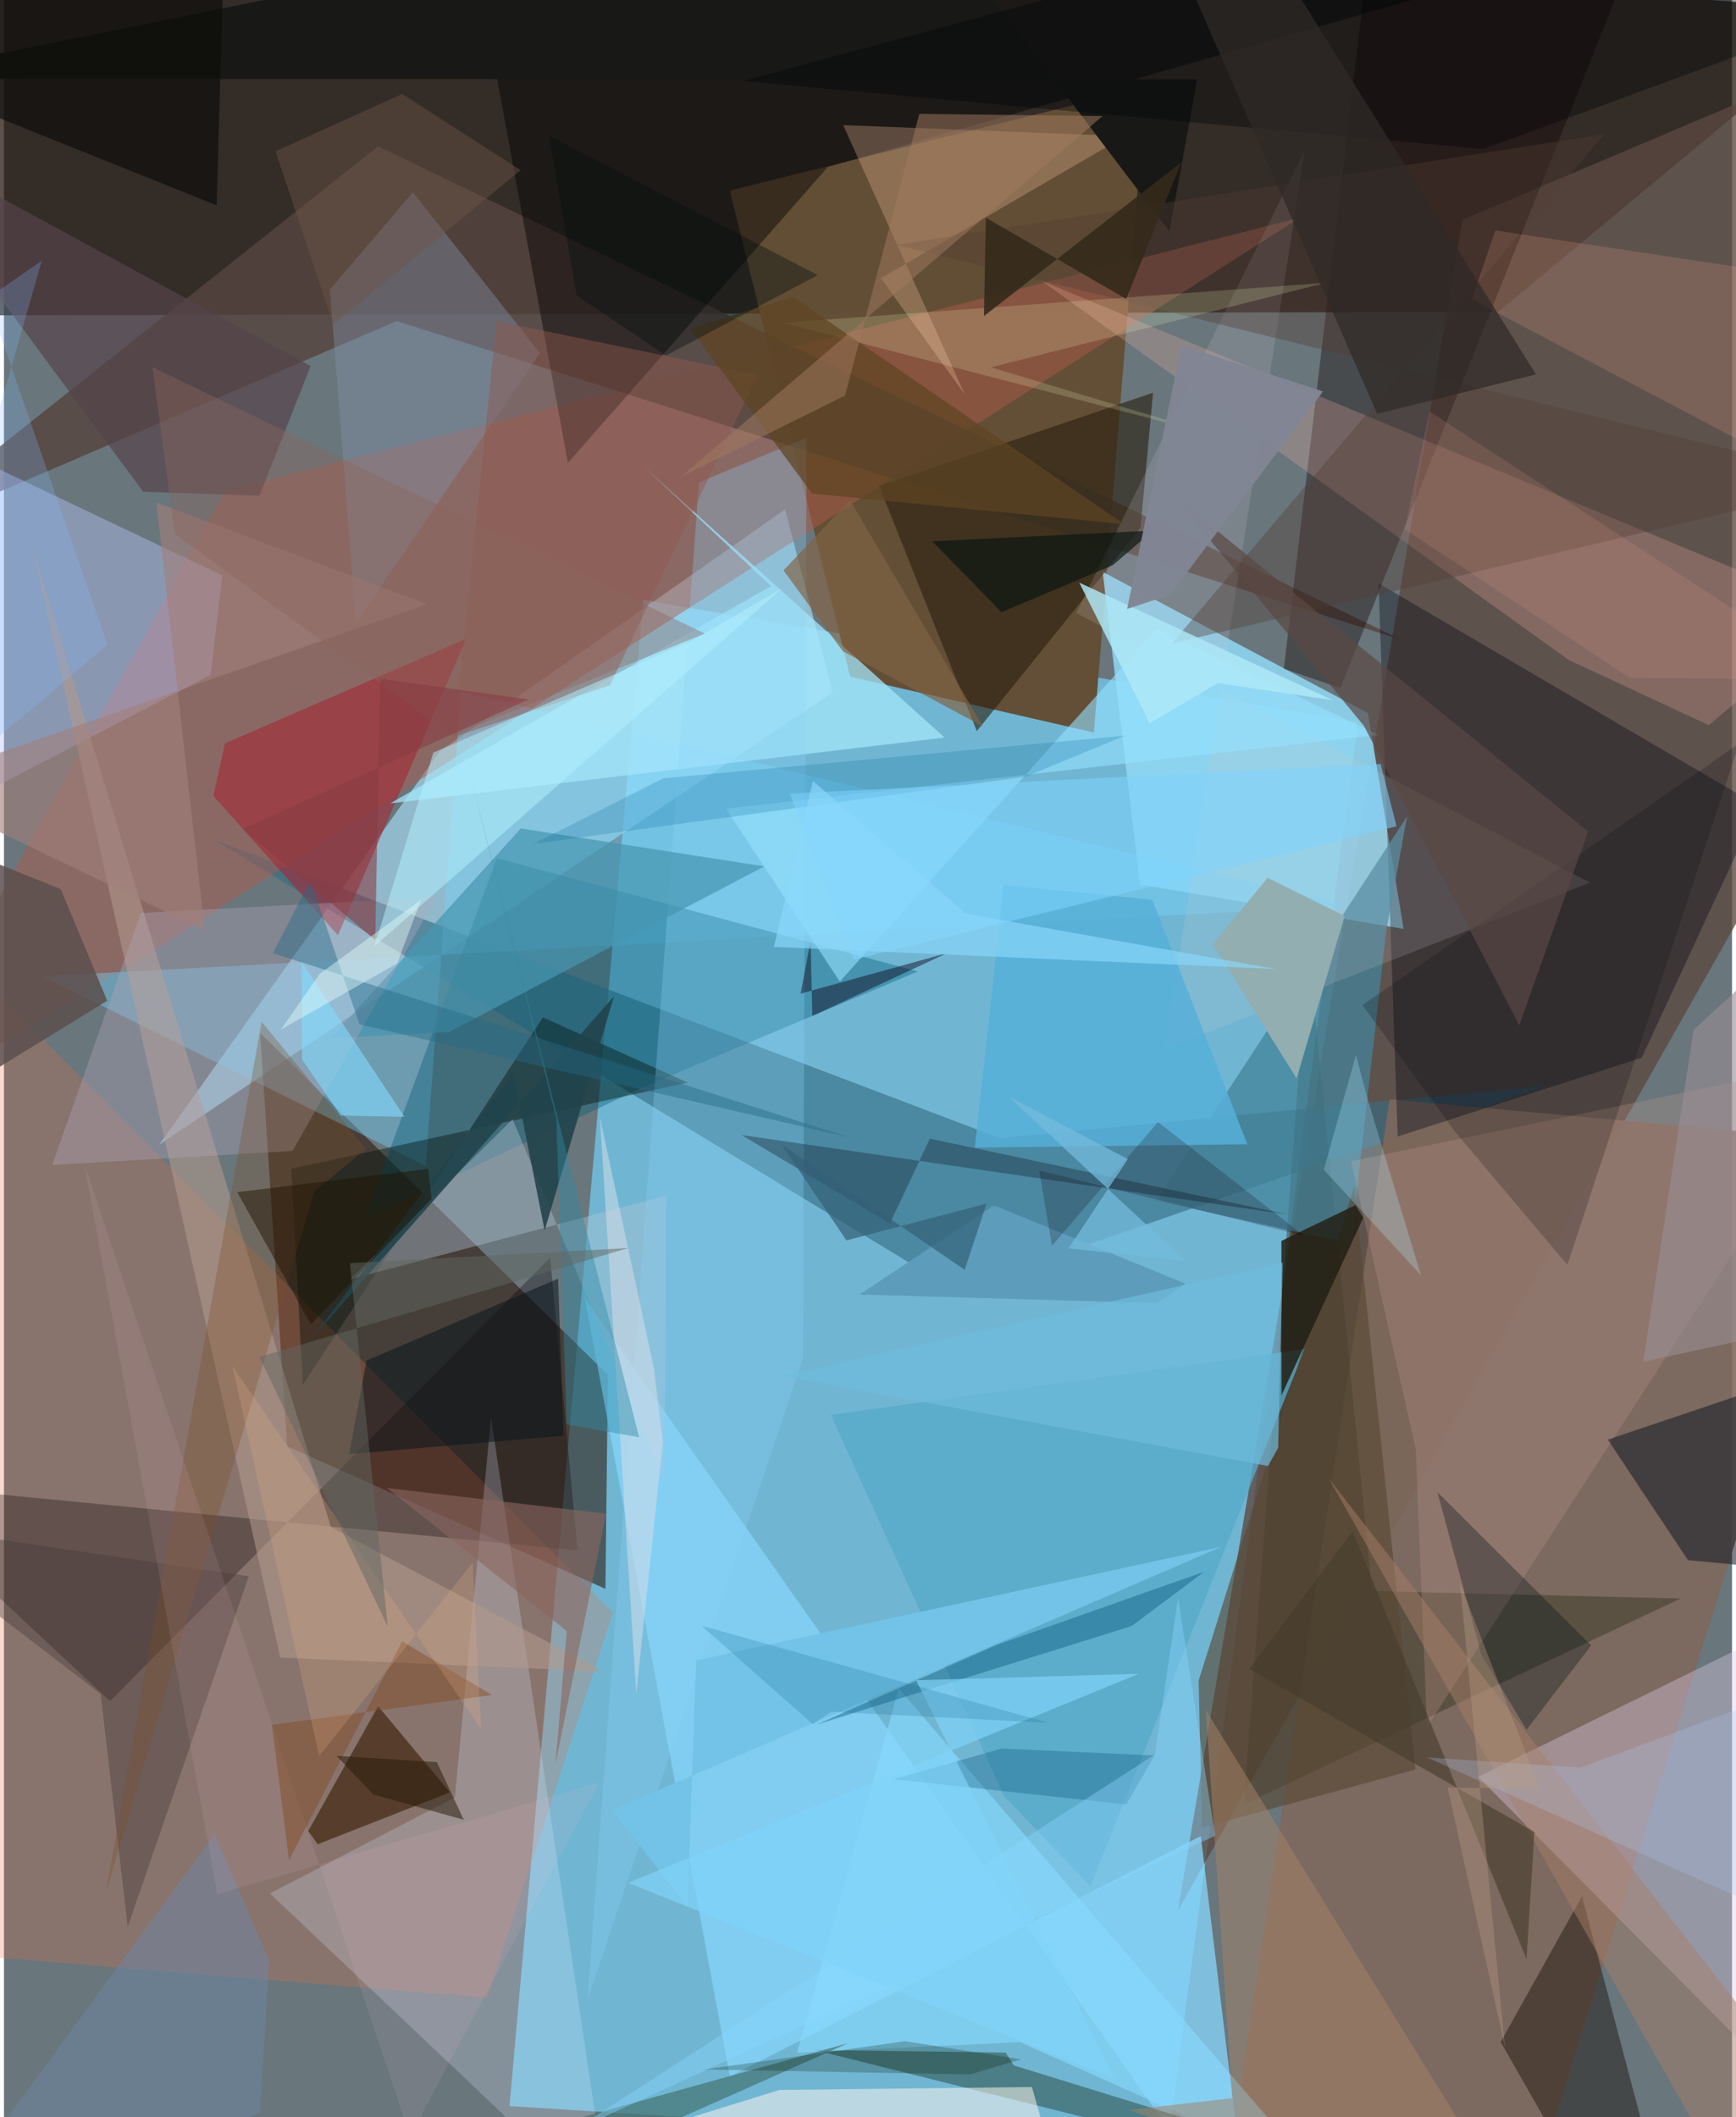 <svg xmlns="http://www.w3.org/2000/svg" width="228" height="278" viewBox="0 0 836 1024"><path fill="#69767c" d="M0 0h836v1024H0z"/><path fill="#72c9ee" fill-opacity=".765" d="M562.733 1038.658l92.4-689.367-345.896-59.112-64.668 728.466z"/><path fill="#1f1108" fill-opacity=".725" d="M-5.917-62L-62 152.658l784.97-1.836L898 5.412z"/><path fill="#5c4941" fill-opacity=".788" d="M885.912 29.948L898 340.528 567.96 923.985l137.588-817.613z"/><path fill="#634f36" fill-opacity=".992" d="M351.155 92.198l201.224-50.066-25.09 312.153-117.93-27.006z"/><path fill="#a8e3fb" fill-opacity=".627" d="M210.862 363.339l167.024-116.955 23.1 88.438L75.187 553.578z"/><path fill="#2a1101" fill-opacity=".549" d="M292.165 664.98l-1.188 103.5-153.999-68.988L123.97 499.67z"/><path fill="#90d7f2" fill-opacity=".871" d="M531.504 276.55l18.085 151.265 127.545 21.468-17.287-104.39z"/><path fill="#366d83" fill-opacity=".627" d="M481.596 550.42L101.595 406.127 460.14 624.203l285.82-99.02z"/><path fill="#af5b4d" fill-opacity=".478" d="M-62 541.402l137.495-83.754 551.28-352.311-519.691 132.044z"/><path fill="#e57143" fill-opacity=".255" d="M-2.888 946.83l236.765 19.463 60.762-186.322-320.496-322.354z"/><path fill="#7e685c" fill-opacity=".894" d="M740.539 1056.263L898 552.43l-227.632-20.72-78.839 521.834z"/><path fill="#54453f" fill-opacity=".831" d="M676.48 309.632L180.986 70.762-62 263.591l251.97-108.324z"/><path fill="#080b15" fill-opacity=".384" d="M792.318 511.564l-118.081 38.125-9.232-267.544 183.803 107.646z"/><path fill="#decee9" fill-opacity=".38" d="M898 768.548l-59.77 240.63 59.77 36.413-184.8-186.172z"/><path fill="#85d4f9" fill-opacity=".765" d="M280.984 627.84L603.018 1086l-24.017-197.971L351.168 1004.3z"/><path fill="#120200" fill-opacity=".369" d="M646.521 332.808L804.022-62H664.76l-45.58 385.444z"/><path fill="#74d5fd" fill-opacity=".396" d="M204.03 563.9L18.558 472.2l632.075-34.146L220.987 334.45z"/><path fill="#000002" fill-opacity=".435" d="M220.1-62H898L398.546 80.784l-125.712 143.09z"/><path fill="#bbc7ff" fill-opacity=".408" d="M-55.263 201.764l160.864 76.528-5.548 48.06L-62 410.687z"/><path fill="#005d75" fill-opacity=".384" d="M238.458 415.04l-63.869 174.038 135.07-63.42 132.44-55.796z"/><path fill="#2f301d" fill-opacity=".424" d="M630.978 457.616l30.88 311.914 149.278 3.61-211.287 99.58z"/><path fill="#0c0001" fill-opacity=".302" d="M51.325 822.761L-62 717.028l339.52 32.823-13.286-141.559z"/><path fill="#deecff" fill-opacity=".231" d="M218.14 869.325l-89.477 46.454 164.683 156.004-57.722-386.177z"/><path fill="#fdb6a9" fill-opacity=".239" d="M824.74 350.717l-67.758-31.528-255.066-183.38 387.097 160.74z"/><path fill="#2b210f" fill-opacity=".616" d="M555.921 189.919l-6.107 65.446-79.173 98.246-47.255-118.63z"/><path fill="#a32936" fill-opacity=".604" d="M101.305 384.942l60.248 67.41 62.085-143.415-116.727 50.606z"/><path fill="#43829a" fill-opacity=".737" d="M557.309 580.78L678.78 394.89l-10.12 55.765-17.004 150.904z"/><path fill="#b19a8d" fill-opacity=".569" d="M133.692 801.711l156.323 6.749-131.856-69.83L13.817 264.638z"/><path fill="#fdc8a4" fill-opacity=".282" d="M405.993 60.517L464.72 190.6l-40.476-56.033 118.16-68.702z"/><path fill="#365e59" fill-opacity=".631" d="M770.778 1086l-378.709-94.503 92.504 1.268 3.99 6.209z"/><path fill="#110b02" fill-opacity=".42" d="M724.068 987.642l39.35-70.524 39.856 151.014L780.258 1086z"/><path fill="#57a8c8" fill-opacity=".765" d="M629.306 652.403L525.573 912.415l-41.862-43.865-83.678-184.232z"/><path fill="#c49c90" fill-opacity=".267" d="M682.94 700.677l-31.272-139.019L898 510.854 688.418 835.34z"/><path fill="#3c2209" fill-opacity=".643" d="M215.74 866.914L151.8 891.99l-4.576-6.394 33.777-60.353z"/><path fill="#151c26" fill-opacity=".557" d="M845.117 757.492l-30.442-2.904-38.773-58.29L898 655.171z"/><path fill="#001009" fill-opacity=".404" d="M260.73 492.04L144.571 669.87l-5.568-104.585 191.761-41.654z"/><path fill="#a4e7fb" fill-opacity=".737" d="M455.055 356.727L308.908 225.153l62.161 58.32L186.88 388.566z"/><path fill="#b2c6d8" fill-opacity=".396" d="M167.558 618.719l78.51-77.394 73.412 175.158.907-138.21z"/><path fill="#181816" d="M431.866-62l131.946 173.999 13.456-73.609L-62 38.072z"/><path fill="#fff8f0" fill-opacity=".525" d="M131.901 1086l243.324-75.15 122.08-1.44 21.602 76.59z"/><path fill="#7f8da6" fill-opacity=".424" d="M170.255 301.316L157.68 140.044l40.177-47.098 61.41 77.844z"/><path fill="#8ad4f8" fill-opacity=".29" d="M388.292 211.708l-52.063 21.562-53.863 733.674 104.14-310.02z"/><path fill="#ccc9cf" fill-opacity=".173" d="M767.269 426.917l-205.828 80.54 67.826-434.54-110.548 223.586z"/><path fill="#4796b1" fill-opacity=".714" d="M367.755 419.051l-117.74-18.36-91.772 101.405 57.084-2.957z"/><path fill="#b4a8bc" fill-opacity=".353" d="M139.604 556.66l-116.228 6.787 42.871-121.885 143.016-7.63z"/><path fill="#89dafe" fill-opacity=".624" d="M491.588 987.71l-107.934 5.117 49.27-176.066 202.14 235.01z"/><path fill="#574732" fill-opacity=".62" d="M579.65 884.008l103.18-28.158-29.604-281.954-75.283 238.948z"/><path fill="#55434a" fill-opacity=".69" d="M123.604 239.79l-56.263-1.95L-62 62.673l210.343 114.369z"/><path fill="#95e1ff" fill-opacity=".604" d="M664.993 355.46l-107.43-51.242-153.206 170.539-55.09-83.653z"/><path fill="#523e35" fill-opacity=".38" d="M564.962 311.242L774.19 64.857 431.528 118.43 898 232.86z"/><path fill="#f2febe" fill-opacity=".188" d="M477.436 177.671l162.025-40.902-262.485 19.348 217.91 56.774z"/><path fill="#a18268" fill-opacity=".533" d="M581.405 827.026L740.909 1086l-196.763-65.466 50.087-5.744z"/><path fill="#04121a" fill-opacity=".337" d="M767.855 795.82l-31.268 40.734-21.79-36.012-21.37-78.92z"/><path fill="#90584c" fill-opacity=".459" d="M293.14 331.44l71.47-150.124-126.256-26.024-20.703 201.156z"/><path fill="#477676" fill-opacity=".729" d="M124.556 1067.17l283.87-78.969-180.982 80.559-227.31 3z"/><path fill="#5b4e4d" fill-opacity=".847" d="M49.947 483.991L-62 552.88V394.154l89.459 35.841z"/><path fill="#07090c" fill-opacity=".208" d="M756.34 611.807l83.14-252.263-182.28 126.58 44.895 61.38z"/><path fill="#ffad8d" fill-opacity=".173" d="M838.983 129.18L898 243.815 710.117 144.74l11.351-33.292z"/><path fill="#4a3b3d" fill-opacity=".424" d="M-62 735.822l108.79 83.466 13.074 112.64 58.585-169.553z"/><path fill="#57b0d9" fill-opacity=".835" d="M469.665 555.092l131.837-1.677-45.916-118.202-72.003-7.18z"/><path fill="#232115" fill-opacity=".863" d="M618.005 600.18l35.786-17.305 3.781 6.09-39.515 85.88z"/><path fill="#0c0d09" fill-opacity=".671" d="M-62 33.146l7.096-29.568 160.955-13.27-3.17 108.98z"/><path fill="#152532" fill-opacity=".369" d="M447.957 550.738L621.508 587.5l-264.716-38.552 71.765 42.776z"/><path fill="#0a161d" fill-opacity=".537" d="M175.417 658.05l-8.449 45.279 103.693-8.944-2.57-75.949z"/><path fill="#21434b" fill-opacity=".894" d="M295.143 481.843l-146.39 165.755 97.624-128.762 15.185 76.311z"/><path fill="#72c3e7" d="M589.048 748.089l-254.17 54.99-4.216 119.024-36.471-46.566z"/><path fill="#a97f69" fill-opacity=".482" d="M898 1045.603l-128.837 2.734 66.568 10.907-194.84-344.239z"/><path fill="#d7dfe8" fill-opacity=".518" d="M318.754 697.573L305.9 819.057l-17.608-278.66 26.205 121.655z"/><path fill="#0a587e" fill-opacity=".42" d="M545.556 786.446l-152.432 47.666 87.046-38.482 100.468-35.43z"/><path fill="#7d5126" fill-opacity=".318" d="M150.287 576.094L49.22 915.667l75.449-421.47 50.468 61.518z"/><path fill="#000608" fill-opacity=".38" d="M715.687 72.13L898 5.138 730.914-61.545 357.406 39.185z"/><path fill="#5d9dbb" d="M557.854 630.269l-144.013-4.14 65.11-43.135 92.6 37.838z"/><path fill="#594844" fill-opacity=".698" d="M565.285 239.213l92.587 111.785 75.207 144.9 33.27-93.744z"/><path fill="#92aeb1" d="M584.758 456.73l40.595 64.839 23.25-78.528-37.253-18.496z"/><path fill="#6d87a5" fill-opacity=".506" d="M123.87 1021.901l4.32-73.477-26.197-61.272-144.316 197.333z"/><path fill="#004b71" fill-opacity=".286" d="M542.961 872.754l13.695-23.697-74.003-3.327-52.36 14.815z"/><path fill="#8a6660" fill-opacity=".612" d="M272.254 788.904l-86.957-69.21 106.014 12.423-24.482 121.002z"/><path fill="#10091e" fill-opacity=".471" d="M391.065 491.401l65.082-30.386-70.748 19.568 4.804-25.518z"/><path fill="#5e4422" fill-opacity=".722" d="M390.98 238.714l151.034 14.836-160.386-109.942-49.741 15.137z"/><path fill="#b3f1fe" fill-opacity=".514" d="M207.703 364.018l-28.438 93.645 197.2-173.136-44.02 25.604z"/><path fill="#aee9f7" fill-opacity=".824" d="M587.258 330.374l55.643 8.316-122.702-56.885 34.103 67.942z"/><path fill="#463c2d" fill-opacity=".631" d="M652.481 740.598l84.1 207.046 3.782-61.578-137.965-78.777z"/><path fill="#091412" fill-opacity=".659" d="M449.063 261.797l106.81-5.186-19.353 16.69-53.897 22.803z"/><path fill="#302a27" fill-opacity=".725" d="M741.16 181.095l-76.856 19.057-93.252-213.436 41.06-11.78z"/><path fill="#a17a5e" fill-opacity=".51" d="M442.817 55.09l88.646 1.054L327.45 230.637l79.465-39.32z"/><path fill="#89d8ff" fill-opacity=".4" d="M556.822 848.563l11.17-75.766 17.945 115.093-311.992 143.493z"/><path fill="#342a1a" fill-opacity=".894" d="M542.93 144.607l26.658-66.144-95.488 74.415.904-47.595z"/><path fill="#adebfe" fill-opacity=".271" d="M654.03 510.243l-15.512 55.55 47.009 51.014-25.894-85.474z"/><path fill="#a17f7a" fill-opacity=".616" d="M-48.35 380.221l252.971-88.017-130.865-49.117 23.372 207.018z"/><path fill="#066a9c" fill-opacity=".216" d="M318.95 376.455l-62.729 31.675 238.23-32.518 47.92-19.811z"/><path fill="#9a8e94" fill-opacity=".608" d="M844 647.6l-50.953 11.074 24.35-160.554L898 423.771z"/><path fill="#308aa4" fill-opacity=".431" d="M267.198 541.002l-41.712-166.568 81.797 320.732-35.06-6.246z"/><path fill="#081800" fill-opacity=".231" d="M467.258 1003.354l24.805-7.322-56.2-8.77-97.026 13.667z"/><path fill="#7ed3fd" fill-opacity=".549" d="M411.23 464.133l262.464-64.496-7.69-30.123-285.867 14.348z"/><path fill="#82dcff" fill-opacity=".592" d="M144.205 512.469l-.288-47.488 49.847 75.165-30.814-.574z"/><path fill="#12000e" fill-opacity=".208" d="M628.993 597.74L500.88 566.17l6.116 36.403 51.306-59.866z"/><path fill="#6fbcdc" fill-opacity=".694" d="M611.515 709.053l4.893-8.785 2.196-89.51-241.92 54.723z"/><path fill="#236a86" fill-opacity=".427" d="M171.98 495.465l237.384 54.733-279.274-89.17 18.275-35.255z"/><path fill="#f6a58a" fill-opacity=".149" d="M786.565 327.83l102.582 1.042-199.5-129.862-12.023 56.958z"/><path fill="#81d3f9" fill-opacity=".686" d="M549.082 809.535l-107.827 3.145 95.975 192.625-235.248-94.656z"/><path fill="#73bbdd" fill-opacity=".737" d="M571.557 609.88l-85.627-79.604 57.772 30.36-28.707 43.138z"/><path fill="#83bdfd" fill-opacity=".247" d="M-62 406.79l112.091-94.997-57.996-167.566 26.196-18.132z"/><path fill="#abc5ec" fill-opacity=".263" d="M861.28 818.384l-98.67 36.53-74.101-4.898L898 944.061z"/><path fill="#f2bcca" fill-opacity=".11" d="M103.216 916.2L38.932 563.13l157.495 469.889 91.544-170.894z"/><path fill="#834a23" fill-opacity=".455" d="M129.62 834.261l8.287 65.32 54.733-105.76 43.462 26.009z"/><path fill="#346177" fill-opacity=".706" d="M475.349 582.152l-10.562 32.016-88.607-60.608 31.377 46.366z"/><path fill="#816445" fill-opacity=".686" d="M377.115 275.873l32.155-34.006 64.333 109.5-67.787-36.41z"/><path fill="#8b665b" fill-opacity=".396" d="M339.063 306.422l-267.22-128.8 10.8 80.608 134.222 97.604z"/><path fill="#883c42" fill-opacity=".58" d="M253.975 338.304L115.466 400.98l64.145 53.702 2.428-126.39z"/><path fill="#6c5446" fill-opacity=".443" d="M131.362 73.145l61.335-27.688 57.27 36.876-90.695 74.633z"/><path fill="#e7b585" fill-opacity=".22" d="M226.706 755.825l-74.191 93.528-42.081-188.793 120.365 175.706z"/><path fill="#10658e" fill-opacity=".208" d="M391.227 833.896l-53.78-47.605 167.796 46.967-105.005-5.315z"/><path fill="#1e1300" fill-opacity=".471" d="M112.843 576.6l35.639 63.975 58.401-60.775-1.687-14.46z"/><path fill="#828694" fill-opacity=".98" d="M564.145 287.693l73.955-98.362-68.396-22.339-26.366 127.547z"/><path fill="#bc9f86" fill-opacity=".349" d="M726.17 990.263l-21.81-224.657 38.591 99.566-44.549-.596z"/><path fill="#271907" fill-opacity=".506" d="M209.414 852.266l13.045 27.895-43.833-12.227-17.713-18.684z"/><path fill="#e3fcf9" fill-opacity=".439" d="M152.803 470.952l48.926-35.68-11.487 30.685-56.237 31.986z"/><path fill="#606661" fill-opacity=".49" d="M167.347 610.957l134.802-7.362-178.52 52.725 62.074 130.485z"/><path fill="#051011" fill-opacity=".4" d="M276.97 142.884l43.28 29.082 73.428-38.902L263.66 65.567z"/><path fill="#89d8fc" fill-opacity=".663" d="M615.17 468.691l-149.778-26.767-74.055-64.18-18.853 80.23z"/></svg>